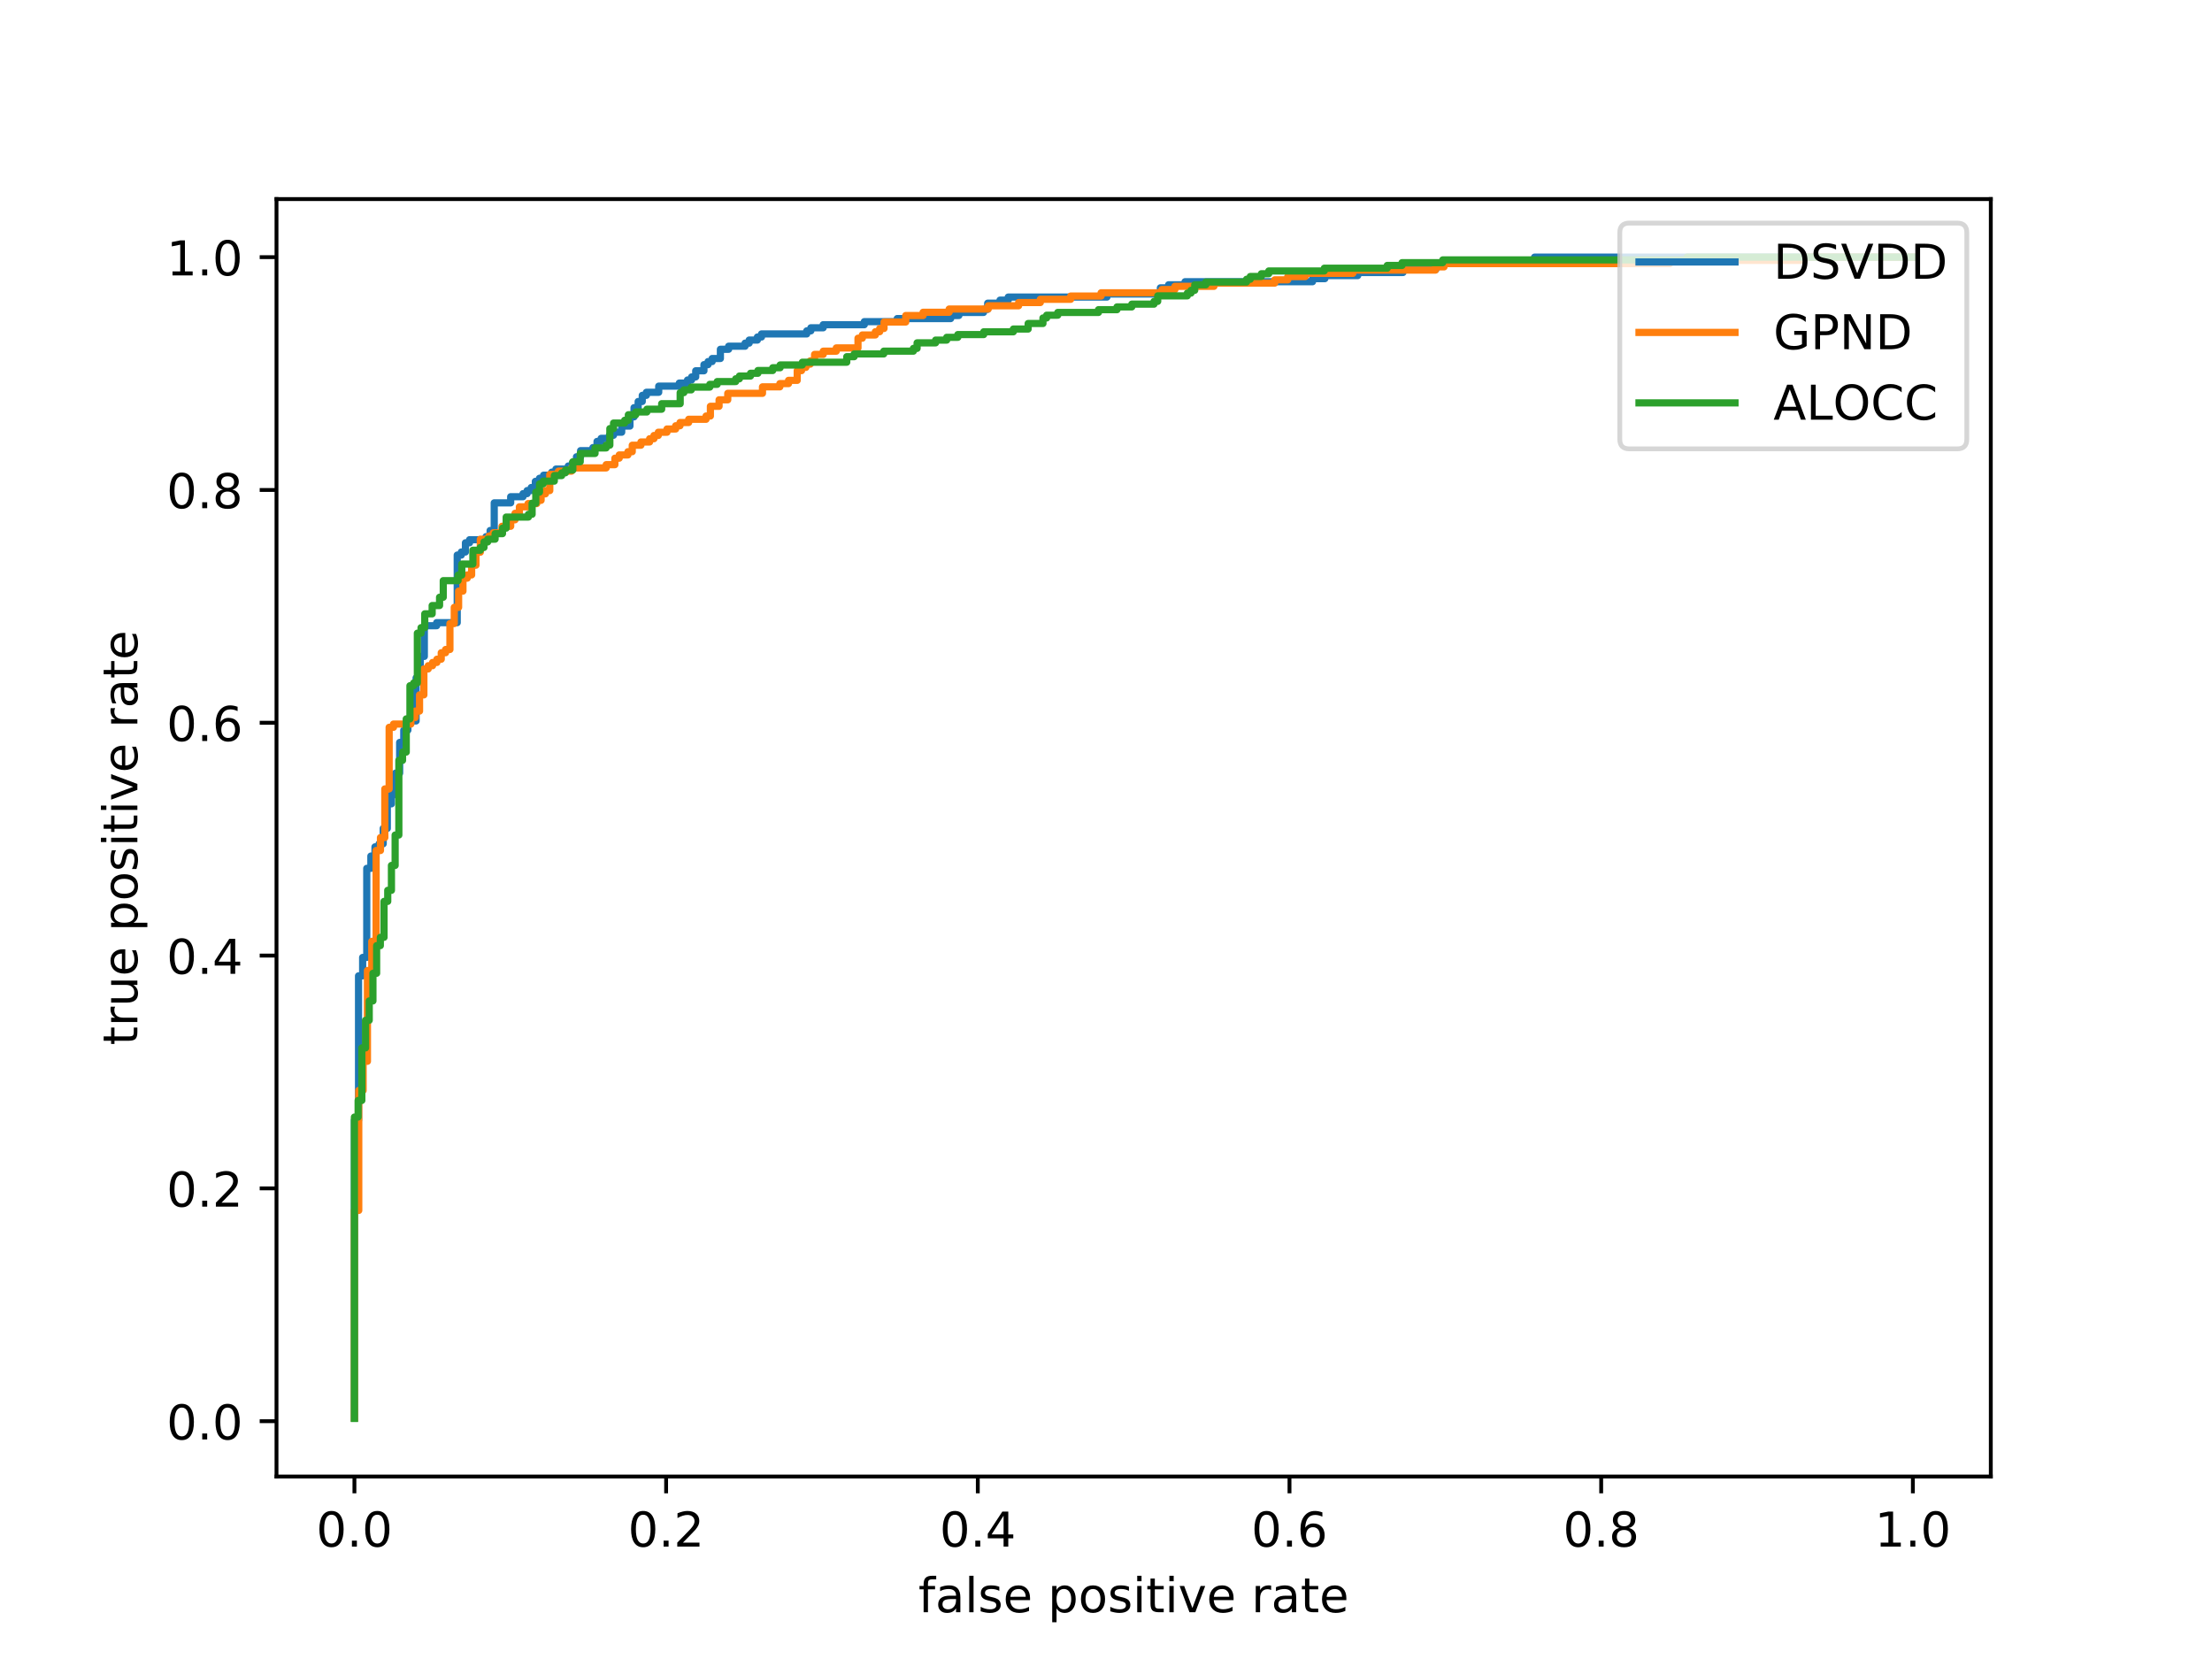 <?xml version="1.0" encoding="utf-8" standalone="no"?>
<!DOCTYPE svg PUBLIC "-//W3C//DTD SVG 1.1//EN"
  "http://www.w3.org/Graphics/SVG/1.1/DTD/svg11.dtd">
<!-- Created with matplotlib (http://matplotlib.org/) -->
<svg height="345.6pt" version="1.1" viewBox="0 0 460.8 345.6" width="460.8pt" xmlns="http://www.w3.org/2000/svg" xmlns:xlink="http://www.w3.org/1999/xlink">
 <defs>
  <style type="text/css">
*{stroke-linecap:butt;stroke-linejoin:round;}
  </style>
 </defs>
 <g id="figure_1">
  <g id="patch_1">
   <path d="M 0 345.6 
L 460.8 345.6 
L 460.8 0 
L 0 0 
z
" style="fill:#ffffff;"/>
  </g>
  <g id="axes_1">
   <g id="patch_2">
    <path d="M 57.6 307.584 
L 414.72 307.584 
L 414.72 41.472 
L 57.6 41.472 
z
" style="fill:#ffffff;"/>
   </g>
   <g id="matplotlib.axis_1">
    <g id="xtick_1">
     <g id="line2d_1">
      <defs>
       <path d="M 0 0 
L 0 3.5 
" id="m3de0a2c334" style="stroke:#000000;stroke-width:0.8;"/>
      </defs>
      <g>
       <use style="stroke:#000000;stroke-width:0.8;" x="73.833" xlink:href="#m3de0a2c334" y="307.584"/>
      </g>
     </g>
     <g id="text_1">
      <!-- 0.0 -->
      <defs>
       <path d="M 31.781 66.406 
Q 24.172 66.406 20.328 58.906 
Q 16.5 51.422 16.5 36.375 
Q 16.5 21.391 20.328 13.891 
Q 24.172 6.391 31.781 6.391 
Q 39.453 6.391 43.281 13.891 
Q 47.125 21.391 47.125 36.375 
Q 47.125 51.422 43.281 58.906 
Q 39.453 66.406 31.781 66.406 
z
M 31.781 74.219 
Q 44.047 74.219 50.516 64.516 
Q 56.984 54.828 56.984 36.375 
Q 56.984 17.969 50.516 8.266 
Q 44.047 -1.422 31.781 -1.422 
Q 19.531 -1.422 13.062 8.266 
Q 6.594 17.969 6.594 36.375 
Q 6.594 54.828 13.062 64.516 
Q 19.531 74.219 31.781 74.219 
z
" id="DejaVuSans-30"/>
       <path d="M 10.688 12.406 
L 21 12.406 
L 21 0 
L 10.688 0 
z
" id="DejaVuSans-2e"/>
      </defs>
      <g transform="translate(65.881 322.182)scale(0.1 -0.1)">
       <use xlink:href="#DejaVuSans-30"/>
       <use x="63.623" xlink:href="#DejaVuSans-2e"/>
       <use x="95.41" xlink:href="#DejaVuSans-30"/>
      </g>
     </g>
    </g>
    <g id="xtick_2">
     <g id="line2d_2">
      <g>
       <use style="stroke:#000000;stroke-width:0.8;" x="138.764" xlink:href="#m3de0a2c334" y="307.584"/>
      </g>
     </g>
     <g id="text_2">
      <!-- 0.2 -->
      <defs>
       <path d="M 19.188 8.297 
L 53.609 8.297 
L 53.609 0 
L 7.328 0 
L 7.328 8.297 
Q 12.938 14.109 22.625 23.891 
Q 32.328 33.688 34.812 36.531 
Q 39.547 41.844 41.422 45.531 
Q 43.312 49.219 43.312 52.781 
Q 43.312 58.594 39.234 62.25 
Q 35.156 65.922 28.609 65.922 
Q 23.969 65.922 18.812 64.312 
Q 13.672 62.703 7.812 59.422 
L 7.812 69.391 
Q 13.766 71.781 18.938 73 
Q 24.125 74.219 28.422 74.219 
Q 39.75 74.219 46.484 68.547 
Q 53.219 62.891 53.219 53.422 
Q 53.219 48.922 51.531 44.891 
Q 49.859 40.875 45.406 35.406 
Q 44.188 33.984 37.641 27.219 
Q 31.109 20.453 19.188 8.297 
z
" id="DejaVuSans-32"/>
      </defs>
      <g transform="translate(130.812 322.182)scale(0.1 -0.1)">
       <use xlink:href="#DejaVuSans-30"/>
       <use x="63.623" xlink:href="#DejaVuSans-2e"/>
       <use x="95.41" xlink:href="#DejaVuSans-32"/>
      </g>
     </g>
    </g>
    <g id="xtick_3">
     <g id="line2d_3">
      <g>
       <use style="stroke:#000000;stroke-width:0.8;" x="203.695" xlink:href="#m3de0a2c334" y="307.584"/>
      </g>
     </g>
     <g id="text_3">
      <!-- 0.4 -->
      <defs>
       <path d="M 37.797 64.312 
L 12.891 25.391 
L 37.797 25.391 
z
M 35.203 72.906 
L 47.609 72.906 
L 47.609 25.391 
L 58.016 25.391 
L 58.016 17.188 
L 47.609 17.188 
L 47.609 0 
L 37.797 0 
L 37.797 17.188 
L 4.891 17.188 
L 4.891 26.703 
z
" id="DejaVuSans-34"/>
      </defs>
      <g transform="translate(195.743 322.182)scale(0.1 -0.1)">
       <use xlink:href="#DejaVuSans-30"/>
       <use x="63.623" xlink:href="#DejaVuSans-2e"/>
       <use x="95.41" xlink:href="#DejaVuSans-34"/>
      </g>
     </g>
    </g>
    <g id="xtick_4">
     <g id="line2d_4">
      <g>
       <use style="stroke:#000000;stroke-width:0.8;" x="268.625" xlink:href="#m3de0a2c334" y="307.584"/>
      </g>
     </g>
     <g id="text_4">
      <!-- 0.6 -->
      <defs>
       <path d="M 33.016 40.375 
Q 26.375 40.375 22.484 35.828 
Q 18.609 31.297 18.609 23.391 
Q 18.609 15.531 22.484 10.953 
Q 26.375 6.391 33.016 6.391 
Q 39.656 6.391 43.531 10.953 
Q 47.406 15.531 47.406 23.391 
Q 47.406 31.297 43.531 35.828 
Q 39.656 40.375 33.016 40.375 
z
M 52.594 71.297 
L 52.594 62.312 
Q 48.875 64.062 45.094 64.984 
Q 41.312 65.922 37.594 65.922 
Q 27.828 65.922 22.672 59.328 
Q 17.531 52.734 16.797 39.406 
Q 19.672 43.656 24.016 45.922 
Q 28.375 48.188 33.594 48.188 
Q 44.578 48.188 50.953 41.516 
Q 57.328 34.859 57.328 23.391 
Q 57.328 12.156 50.688 5.359 
Q 44.047 -1.422 33.016 -1.422 
Q 20.359 -1.422 13.672 8.266 
Q 6.984 17.969 6.984 36.375 
Q 6.984 53.656 15.188 63.938 
Q 23.391 74.219 37.203 74.219 
Q 40.922 74.219 44.703 73.484 
Q 48.484 72.75 52.594 71.297 
z
" id="DejaVuSans-36"/>
      </defs>
      <g transform="translate(260.674 322.182)scale(0.1 -0.1)">
       <use xlink:href="#DejaVuSans-30"/>
       <use x="63.623" xlink:href="#DejaVuSans-2e"/>
       <use x="95.41" xlink:href="#DejaVuSans-36"/>
      </g>
     </g>
    </g>
    <g id="xtick_5">
     <g id="line2d_5">
      <g>
       <use style="stroke:#000000;stroke-width:0.8;" x="333.556" xlink:href="#m3de0a2c334" y="307.584"/>
      </g>
     </g>
     <g id="text_5">
      <!-- 0.8 -->
      <defs>
       <path d="M 31.781 34.625 
Q 24.75 34.625 20.719 30.859 
Q 16.703 27.094 16.703 20.516 
Q 16.703 13.922 20.719 10.156 
Q 24.75 6.391 31.781 6.391 
Q 38.812 6.391 42.859 10.172 
Q 46.922 13.969 46.922 20.516 
Q 46.922 27.094 42.891 30.859 
Q 38.875 34.625 31.781 34.625 
z
M 21.922 38.812 
Q 15.578 40.375 12.031 44.719 
Q 8.5 49.078 8.5 55.328 
Q 8.5 64.062 14.719 69.141 
Q 20.953 74.219 31.781 74.219 
Q 42.672 74.219 48.875 69.141 
Q 55.078 64.062 55.078 55.328 
Q 55.078 49.078 51.531 44.719 
Q 48 40.375 41.703 38.812 
Q 48.828 37.156 52.797 32.312 
Q 56.781 27.484 56.781 20.516 
Q 56.781 9.906 50.312 4.234 
Q 43.844 -1.422 31.781 -1.422 
Q 19.734 -1.422 13.25 4.234 
Q 6.781 9.906 6.781 20.516 
Q 6.781 27.484 10.781 32.312 
Q 14.797 37.156 21.922 38.812 
z
M 18.312 54.391 
Q 18.312 48.734 21.844 45.562 
Q 25.391 42.391 31.781 42.391 
Q 38.141 42.391 41.719 45.562 
Q 45.312 48.734 45.312 54.391 
Q 45.312 60.062 41.719 63.234 
Q 38.141 66.406 31.781 66.406 
Q 25.391 66.406 21.844 63.234 
Q 18.312 60.062 18.312 54.391 
z
" id="DejaVuSans-38"/>
      </defs>
      <g transform="translate(325.605 322.182)scale(0.1 -0.1)">
       <use xlink:href="#DejaVuSans-30"/>
       <use x="63.623" xlink:href="#DejaVuSans-2e"/>
       <use x="95.41" xlink:href="#DejaVuSans-38"/>
      </g>
     </g>
    </g>
    <g id="xtick_6">
     <g id="line2d_6">
      <g>
       <use style="stroke:#000000;stroke-width:0.8;" x="398.487" xlink:href="#m3de0a2c334" y="307.584"/>
      </g>
     </g>
     <g id="text_6">
      <!-- 1.0 -->
      <defs>
       <path d="M 12.406 8.297 
L 28.516 8.297 
L 28.516 63.922 
L 10.984 60.406 
L 10.984 69.391 
L 28.422 72.906 
L 38.281 72.906 
L 38.281 8.297 
L 54.391 8.297 
L 54.391 0 
L 12.406 0 
z
" id="DejaVuSans-31"/>
      </defs>
      <g transform="translate(390.536 322.182)scale(0.1 -0.1)">
       <use xlink:href="#DejaVuSans-31"/>
       <use x="63.623" xlink:href="#DejaVuSans-2e"/>
       <use x="95.41" xlink:href="#DejaVuSans-30"/>
      </g>
     </g>
    </g>
    <g id="text_7">
     <!-- false positive rate -->
     <defs>
      <path d="M 37.109 75.984 
L 37.109 68.5 
L 28.516 68.5 
Q 23.688 68.5 21.797 66.547 
Q 19.922 64.594 19.922 59.516 
L 19.922 54.688 
L 34.719 54.688 
L 34.719 47.703 
L 19.922 47.703 
L 19.922 0 
L 10.891 0 
L 10.891 47.703 
L 2.297 47.703 
L 2.297 54.688 
L 10.891 54.688 
L 10.891 58.5 
Q 10.891 67.625 15.141 71.797 
Q 19.391 75.984 28.609 75.984 
z
" id="DejaVuSans-66"/>
      <path d="M 34.281 27.484 
Q 23.391 27.484 19.188 25 
Q 14.984 22.516 14.984 16.5 
Q 14.984 11.719 18.141 8.906 
Q 21.297 6.109 26.703 6.109 
Q 34.188 6.109 38.703 11.406 
Q 43.219 16.703 43.219 25.484 
L 43.219 27.484 
z
M 52.203 31.203 
L 52.203 0 
L 43.219 0 
L 43.219 8.297 
Q 40.141 3.328 35.547 0.953 
Q 30.953 -1.422 24.312 -1.422 
Q 15.922 -1.422 10.953 3.297 
Q 6 8.016 6 15.922 
Q 6 25.141 12.172 29.828 
Q 18.359 34.516 30.609 34.516 
L 43.219 34.516 
L 43.219 35.406 
Q 43.219 41.609 39.141 45 
Q 35.062 48.391 27.688 48.391 
Q 23 48.391 18.547 47.266 
Q 14.109 46.141 10.016 43.891 
L 10.016 52.203 
Q 14.938 54.109 19.578 55.047 
Q 24.219 56 28.609 56 
Q 40.484 56 46.344 49.844 
Q 52.203 43.703 52.203 31.203 
z
" id="DejaVuSans-61"/>
      <path d="M 9.422 75.984 
L 18.406 75.984 
L 18.406 0 
L 9.422 0 
z
" id="DejaVuSans-6c"/>
      <path d="M 44.281 53.078 
L 44.281 44.578 
Q 40.484 46.531 36.375 47.5 
Q 32.281 48.484 27.875 48.484 
Q 21.188 48.484 17.844 46.438 
Q 14.5 44.391 14.5 40.281 
Q 14.5 37.156 16.891 35.375 
Q 19.281 33.594 26.516 31.984 
L 29.594 31.297 
Q 39.156 29.25 43.188 25.516 
Q 47.219 21.781 47.219 15.094 
Q 47.219 7.469 41.188 3.016 
Q 35.156 -1.422 24.609 -1.422 
Q 20.219 -1.422 15.453 -0.562 
Q 10.688 0.297 5.422 2 
L 5.422 11.281 
Q 10.406 8.688 15.234 7.391 
Q 20.062 6.109 24.812 6.109 
Q 31.156 6.109 34.562 8.281 
Q 37.984 10.453 37.984 14.406 
Q 37.984 18.062 35.516 20.016 
Q 33.062 21.969 24.703 23.781 
L 21.578 24.516 
Q 13.234 26.266 9.516 29.906 
Q 5.812 33.547 5.812 39.891 
Q 5.812 47.609 11.281 51.797 
Q 16.75 56 26.812 56 
Q 31.781 56 36.172 55.266 
Q 40.578 54.547 44.281 53.078 
z
" id="DejaVuSans-73"/>
      <path d="M 56.203 29.594 
L 56.203 25.203 
L 14.891 25.203 
Q 15.484 15.922 20.484 11.062 
Q 25.484 6.203 34.422 6.203 
Q 39.594 6.203 44.453 7.469 
Q 49.312 8.734 54.109 11.281 
L 54.109 2.781 
Q 49.266 0.734 44.188 -0.344 
Q 39.109 -1.422 33.891 -1.422 
Q 20.797 -1.422 13.156 6.188 
Q 5.516 13.812 5.516 26.812 
Q 5.516 40.234 12.766 48.109 
Q 20.016 56 32.328 56 
Q 43.359 56 49.781 48.891 
Q 56.203 41.797 56.203 29.594 
z
M 47.219 32.234 
Q 47.125 39.594 43.094 43.984 
Q 39.062 48.391 32.422 48.391 
Q 24.906 48.391 20.391 44.141 
Q 15.875 39.891 15.188 32.172 
z
" id="DejaVuSans-65"/>
      <path id="DejaVuSans-20"/>
      <path d="M 18.109 8.203 
L 18.109 -20.797 
L 9.078 -20.797 
L 9.078 54.688 
L 18.109 54.688 
L 18.109 46.391 
Q 20.953 51.266 25.266 53.625 
Q 29.594 56 35.594 56 
Q 45.562 56 51.781 48.094 
Q 58.016 40.188 58.016 27.297 
Q 58.016 14.406 51.781 6.484 
Q 45.562 -1.422 35.594 -1.422 
Q 29.594 -1.422 25.266 0.953 
Q 20.953 3.328 18.109 8.203 
z
M 48.688 27.297 
Q 48.688 37.203 44.609 42.844 
Q 40.531 48.484 33.406 48.484 
Q 26.266 48.484 22.188 42.844 
Q 18.109 37.203 18.109 27.297 
Q 18.109 17.391 22.188 11.75 
Q 26.266 6.109 33.406 6.109 
Q 40.531 6.109 44.609 11.75 
Q 48.688 17.391 48.688 27.297 
z
" id="DejaVuSans-70"/>
      <path d="M 30.609 48.391 
Q 23.391 48.391 19.188 42.75 
Q 14.984 37.109 14.984 27.297 
Q 14.984 17.484 19.156 11.844 
Q 23.344 6.203 30.609 6.203 
Q 37.797 6.203 41.984 11.859 
Q 46.188 17.531 46.188 27.297 
Q 46.188 37.016 41.984 42.703 
Q 37.797 48.391 30.609 48.391 
z
M 30.609 56 
Q 42.328 56 49.016 48.375 
Q 55.719 40.766 55.719 27.297 
Q 55.719 13.875 49.016 6.219 
Q 42.328 -1.422 30.609 -1.422 
Q 18.844 -1.422 12.172 6.219 
Q 5.516 13.875 5.516 27.297 
Q 5.516 40.766 12.172 48.375 
Q 18.844 56 30.609 56 
z
" id="DejaVuSans-6f"/>
      <path d="M 9.422 54.688 
L 18.406 54.688 
L 18.406 0 
L 9.422 0 
z
M 9.422 75.984 
L 18.406 75.984 
L 18.406 64.594 
L 9.422 64.594 
z
" id="DejaVuSans-69"/>
      <path d="M 18.312 70.219 
L 18.312 54.688 
L 36.812 54.688 
L 36.812 47.703 
L 18.312 47.703 
L 18.312 18.016 
Q 18.312 11.328 20.141 9.422 
Q 21.969 7.516 27.594 7.516 
L 36.812 7.516 
L 36.812 0 
L 27.594 0 
Q 17.188 0 13.234 3.875 
Q 9.281 7.766 9.281 18.016 
L 9.281 47.703 
L 2.688 47.703 
L 2.688 54.688 
L 9.281 54.688 
L 9.281 70.219 
z
" id="DejaVuSans-74"/>
      <path d="M 2.984 54.688 
L 12.5 54.688 
L 29.594 8.797 
L 46.688 54.688 
L 56.203 54.688 
L 35.688 0 
L 23.484 0 
z
" id="DejaVuSans-76"/>
      <path d="M 41.109 46.297 
Q 39.594 47.172 37.812 47.578 
Q 36.031 48 33.891 48 
Q 26.266 48 22.188 43.047 
Q 18.109 38.094 18.109 28.812 
L 18.109 0 
L 9.078 0 
L 9.078 54.688 
L 18.109 54.688 
L 18.109 46.188 
Q 20.953 51.172 25.484 53.578 
Q 30.031 56 36.531 56 
Q 37.453 56 38.578 55.875 
Q 39.703 55.766 41.062 55.516 
z
" id="DejaVuSans-72"/>
     </defs>
     <g transform="translate(191.319 335.861)scale(0.1 -0.1)">
      <use xlink:href="#DejaVuSans-66"/>
      <use x="35.205" xlink:href="#DejaVuSans-61"/>
      <use x="96.484" xlink:href="#DejaVuSans-6c"/>
      <use x="124.268" xlink:href="#DejaVuSans-73"/>
      <use x="176.367" xlink:href="#DejaVuSans-65"/>
      <use x="237.891" xlink:href="#DejaVuSans-20"/>
      <use x="269.678" xlink:href="#DejaVuSans-70"/>
      <use x="333.154" xlink:href="#DejaVuSans-6f"/>
      <use x="394.336" xlink:href="#DejaVuSans-73"/>
      <use x="446.436" xlink:href="#DejaVuSans-69"/>
      <use x="474.219" xlink:href="#DejaVuSans-74"/>
      <use x="513.428" xlink:href="#DejaVuSans-69"/>
      <use x="541.211" xlink:href="#DejaVuSans-76"/>
      <use x="600.391" xlink:href="#DejaVuSans-65"/>
      <use x="661.914" xlink:href="#DejaVuSans-20"/>
      <use x="693.701" xlink:href="#DejaVuSans-72"/>
      <use x="734.814" xlink:href="#DejaVuSans-61"/>
      <use x="796.094" xlink:href="#DejaVuSans-74"/>
      <use x="835.303" xlink:href="#DejaVuSans-65"/>
     </g>
    </g>
   </g>
   <g id="matplotlib.axis_2">
    <g id="ytick_1">
     <g id="line2d_7">
      <defs>
       <path d="M 0 0 
L -3.5 0 
" id="ma9acfb91fd" style="stroke:#000000;stroke-width:0.8;"/>
      </defs>
      <g>
       <use style="stroke:#000000;stroke-width:0.8;" x="57.6" xlink:href="#ma9acfb91fd" y="296.064"/>
      </g>
     </g>
     <g id="text_8">
      <!-- 0.0 -->
      <g transform="translate(34.697 299.863)scale(0.1 -0.1)">
       <use xlink:href="#DejaVuSans-30"/>
       <use x="63.623" xlink:href="#DejaVuSans-2e"/>
       <use x="95.41" xlink:href="#DejaVuSans-30"/>
      </g>
     </g>
    </g>
    <g id="ytick_2">
     <g id="line2d_8">
      <g>
       <use style="stroke:#000000;stroke-width:0.8;" x="57.6" xlink:href="#ma9acfb91fd" y="247.565"/>
      </g>
     </g>
     <g id="text_9">
      <!-- 0.2 -->
      <g transform="translate(34.697 251.364)scale(0.1 -0.1)">
       <use xlink:href="#DejaVuSans-30"/>
       <use x="63.623" xlink:href="#DejaVuSans-2e"/>
       <use x="95.41" xlink:href="#DejaVuSans-32"/>
      </g>
     </g>
    </g>
    <g id="ytick_3">
     <g id="line2d_9">
      <g>
       <use style="stroke:#000000;stroke-width:0.8;" x="57.6" xlink:href="#ma9acfb91fd" y="199.066"/>
      </g>
     </g>
     <g id="text_10">
      <!-- 0.4 -->
      <g transform="translate(34.697 202.865)scale(0.1 -0.1)">
       <use xlink:href="#DejaVuSans-30"/>
       <use x="63.623" xlink:href="#DejaVuSans-2e"/>
       <use x="95.41" xlink:href="#DejaVuSans-34"/>
      </g>
     </g>
    </g>
    <g id="ytick_4">
     <g id="line2d_10">
      <g>
       <use style="stroke:#000000;stroke-width:0.8;" x="57.6" xlink:href="#ma9acfb91fd" y="150.566"/>
      </g>
     </g>
     <g id="text_11">
      <!-- 0.6 -->
      <g transform="translate(34.697 154.366)scale(0.1 -0.1)">
       <use xlink:href="#DejaVuSans-30"/>
       <use x="63.623" xlink:href="#DejaVuSans-2e"/>
       <use x="95.41" xlink:href="#DejaVuSans-36"/>
      </g>
     </g>
    </g>
    <g id="ytick_5">
     <g id="line2d_11">
      <g>
       <use style="stroke:#000000;stroke-width:0.8;" x="57.6" xlink:href="#ma9acfb91fd" y="102.067"/>
      </g>
     </g>
     <g id="text_12">
      <!-- 0.8 -->
      <g transform="translate(34.697 105.866)scale(0.1 -0.1)">
       <use xlink:href="#DejaVuSans-30"/>
       <use x="63.623" xlink:href="#DejaVuSans-2e"/>
       <use x="95.41" xlink:href="#DejaVuSans-38"/>
      </g>
     </g>
    </g>
    <g id="ytick_6">
     <g id="line2d_12">
      <g>
       <use style="stroke:#000000;stroke-width:0.8;" x="57.6" xlink:href="#ma9acfb91fd" y="53.568"/>
      </g>
     </g>
     <g id="text_13">
      <!-- 1.0 -->
      <g transform="translate(34.697 57.367)scale(0.1 -0.1)">
       <use xlink:href="#DejaVuSans-31"/>
       <use x="63.623" xlink:href="#DejaVuSans-2e"/>
       <use x="95.41" xlink:href="#DejaVuSans-30"/>
      </g>
     </g>
    </g>
    <g id="text_14">
     <!-- true positive rate -->
     <defs>
      <path d="M 8.5 21.578 
L 8.5 54.688 
L 17.484 54.688 
L 17.484 21.922 
Q 17.484 14.156 20.5 10.266 
Q 23.531 6.391 29.594 6.391 
Q 36.859 6.391 41.078 11.031 
Q 45.312 15.672 45.312 23.688 
L 45.312 54.688 
L 54.297 54.688 
L 54.297 0 
L 45.312 0 
L 45.312 8.406 
Q 42.047 3.422 37.719 1 
Q 33.406 -1.422 27.688 -1.422 
Q 18.266 -1.422 13.375 4.438 
Q 8.5 10.297 8.5 21.578 
z
M 31.109 56 
z
" id="DejaVuSans-75"/>
     </defs>
     <g transform="translate(28.617 217.736)rotate(-90)scale(0.1 -0.1)">
      <use xlink:href="#DejaVuSans-74"/>
      <use x="39.209" xlink:href="#DejaVuSans-72"/>
      <use x="80.322" xlink:href="#DejaVuSans-75"/>
      <use x="143.701" xlink:href="#DejaVuSans-65"/>
      <use x="205.225" xlink:href="#DejaVuSans-20"/>
      <use x="237.012" xlink:href="#DejaVuSans-70"/>
      <use x="300.488" xlink:href="#DejaVuSans-6f"/>
      <use x="361.67" xlink:href="#DejaVuSans-73"/>
      <use x="413.77" xlink:href="#DejaVuSans-69"/>
      <use x="441.553" xlink:href="#DejaVuSans-74"/>
      <use x="480.762" xlink:href="#DejaVuSans-69"/>
      <use x="508.545" xlink:href="#DejaVuSans-76"/>
      <use x="567.725" xlink:href="#DejaVuSans-65"/>
      <use x="629.248" xlink:href="#DejaVuSans-20"/>
      <use x="661.035" xlink:href="#DejaVuSans-72"/>
      <use x="702.148" xlink:href="#DejaVuSans-61"/>
      <use x="763.428" xlink:href="#DejaVuSans-74"/>
      <use x="802.637" xlink:href="#DejaVuSans-65"/>
     </g>
    </g>
   </g>
   <g id="line2d_13">
    <path clip-path="url(#p653452c0b6)" d="M 73.833 295.424 
L 73.833 233.361 
L 74.689 233.361 
L 74.689 203.288 
L 75.546 203.288 
L 75.546 199.449 
L 76.403 199.449 
L 76.403 180.894 
L 77.259 180.894 
L 77.259 178.335 
L 78.116 178.335 
L 78.116 176.416 
L 78.972 176.416 
L 78.972 175.776 
L 79.829 175.776 
L 79.829 172.577 
L 80.686 172.577 
L 80.686 167.458 
L 81.542 167.458 
L 81.542 165.538 
L 82.399 165.538 
L 82.399 161.06 
L 83.255 161.06 
L 83.255 154.661 
L 84.112 154.661 
L 84.112 152.102 
L 84.969 152.102 
L 84.969 150.183 
L 86.682 150.183 
L 86.682 141.225 
L 87.538 141.225 
L 87.538 136.746 
L 88.395 136.746 
L 88.395 130.348 
L 90.965 130.348 
L 90.965 129.708 
L 95.248 129.708 
L 95.248 115.632 
L 96.105 115.632 
L 96.105 114.992 
L 96.961 114.992 
L 96.961 113.072 
L 97.818 113.072 
L 97.818 112.432 
L 101.244 112.432 
L 101.244 111.793 
L 102.101 111.793 
L 102.101 110.513 
L 102.957 110.513 
L 102.957 104.754 
L 106.384 104.754 
L 106.384 103.475 
L 108.954 103.475 
L 108.954 102.835 
L 109.81 102.835 
L 109.81 102.195 
L 110.667 102.195 
L 110.667 101.555 
L 111.523 101.555 
L 111.523 100.276 
L 112.38 100.276 
L 112.38 99.636 
L 113.237 99.636 
L 113.237 98.996 
L 114.95 98.996 
L 114.95 98.356 
L 115.807 98.356 
L 115.807 97.716 
L 118.376 97.716 
L 118.376 97.077 
L 119.233 97.077 
L 119.233 96.437 
L 120.09 96.437 
L 120.09 95.157 
L 120.946 95.157 
L 120.946 93.877 
L 123.516 93.877 
L 123.516 93.238 
L 124.373 93.238 
L 124.373 91.958 
L 125.229 91.958 
L 125.229 91.318 
L 126.942 91.318 
L 126.942 90.678 
L 127.799 90.678 
L 127.799 90.038 
L 129.512 90.038 
L 129.512 88.759 
L 131.225 88.759 
L 131.225 86.839 
L 132.082 86.839 
L 132.082 84.92 
L 132.939 84.92 
L 132.939 83.64 
L 133.795 83.64 
L 133.795 82.36 
L 134.652 82.36 
L 134.652 81.721 
L 137.222 81.721 
L 137.222 80.441 
L 141.505 80.441 
L 141.505 79.801 
L 143.218 79.801 
L 143.218 79.161 
L 144.075 79.161 
L 144.075 78.521 
L 144.931 78.521 
L 144.931 77.242 
L 146.644 77.242 
L 146.644 75.962 
L 147.501 75.962 
L 147.501 75.322 
L 148.358 75.322 
L 148.358 74.682 
L 150.071 74.682 
L 150.071 72.763 
L 151.784 72.763 
L 151.784 72.123 
L 155.211 72.123 
L 155.211 71.483 
L 156.067 71.483 
L 156.067 70.843 
L 157.78 70.843 
L 157.78 70.204 
L 158.637 70.204 
L 158.637 69.564 
L 168.06 69.564 
L 168.06 68.924 
L 168.916 68.924 
L 168.916 68.284 
L 171.486 68.284 
L 171.486 67.644 
L 180.052 67.644 
L 180.052 67.004 
L 186.905 67.004 
L 186.905 66.365 
L 198.041 66.365 
L 198.041 65.725 
L 199.754 65.725 
L 199.754 65.085 
L 204.894 65.085 
L 204.894 64.445 
L 205.75 64.445 
L 205.75 63.165 
L 208.32 63.165 
L 208.32 62.526 
L 210.033 62.526 
L 210.033 61.886 
L 230.592 61.886 
L 230.592 61.246 
L 241.728 61.246 
L 241.728 59.966 
L 243.441 59.966 
L 243.441 59.326 
L 246.868 59.326 
L 246.868 58.687 
L 273.422 58.687 
L 273.422 58.047 
L 275.992 58.047 
L 275.992 57.407 
L 282.845 57.407 
L 282.845 56.767 
L 292.268 56.767 
L 292.268 56.127 
L 299.121 56.127 
L 299.121 54.848 
L 310.257 54.848 
L 310.257 54.208 
L 319.679 54.208 
L 319.679 53.568 
L 398.487 53.568 
L 398.487 53.568 
" style="fill:none;stroke:#1f77b4;stroke-linecap:square;stroke-width:1.5;"/>
   </g>
   <g id="line2d_14">
    <path clip-path="url(#p653452c0b6)" d="M 73.833 295.389 
L 73.833 252.158 
L 74.737 252.158 
L 74.737 227.165 
L 75.641 227.165 
L 75.641 221.086 
L 76.546 221.086 
L 76.546 202.173 
L 77.45 202.173 
L 77.45 196.094 
L 78.354 196.094 
L 78.354 177.18 
L 79.259 177.18 
L 79.259 174.478 
L 80.163 174.478 
L 80.163 164.346 
L 81.067 164.346 
L 81.067 151.512 
L 81.972 151.512 
L 81.972 150.837 
L 85.589 150.837 
L 85.589 149.486 
L 86.493 149.486 
L 86.493 148.135 
L 87.398 148.135 
L 87.398 144.757 
L 88.302 144.757 
L 88.302 139.353 
L 89.206 139.353 
L 89.206 138.678 
L 90.111 138.678 
L 90.111 138.003 
L 91.015 138.003 
L 91.015 137.327 
L 91.919 137.327 
L 91.919 135.976 
L 92.824 135.976 
L 92.824 135.301 
L 93.728 135.301 
L 93.728 129.897 
L 94.632 129.897 
L 94.632 126.519 
L 95.537 126.519 
L 95.537 123.142 
L 96.441 123.142 
L 96.441 120.44 
L 97.345 120.44 
L 97.345 119.765 
L 98.25 119.765 
L 98.25 117.738 
L 99.154 117.738 
L 99.154 115.036 
L 100.058 115.036 
L 100.058 112.334 
L 101.867 112.334 
L 101.867 111.659 
L 102.771 111.659 
L 102.771 110.983 
L 104.58 110.983 
L 104.58 109.633 
L 106.389 109.633 
L 106.389 108.282 
L 107.293 108.282 
L 107.293 106.931 
L 108.197 106.931 
L 108.197 105.58 
L 110.006 105.58 
L 110.006 104.904 
L 111.815 104.904 
L 111.815 104.229 
L 112.719 104.229 
L 112.719 102.878 
L 113.623 102.878 
L 113.623 102.202 
L 114.528 102.202 
L 114.528 98.825 
L 116.336 98.825 
L 116.336 98.149 
L 119.049 98.149 
L 119.049 97.474 
L 126.284 97.474 
L 126.284 96.798 
L 128.093 96.798 
L 128.093 95.448 
L 128.997 95.448 
L 128.997 94.772 
L 130.806 94.772 
L 130.806 94.097 
L 131.71 94.097 
L 131.71 92.746 
L 133.519 92.746 
L 133.519 92.07 
L 135.327 92.07 
L 135.327 91.395 
L 136.232 91.395 
L 136.232 90.719 
L 137.136 90.719 
L 137.136 90.044 
L 138.945 90.044 
L 138.945 89.368 
L 140.753 89.368 
L 140.753 88.693 
L 141.657 88.693 
L 141.657 88.017 
L 143.466 88.017 
L 143.466 87.342 
L 147.083 87.342 
L 147.083 86.666 
L 147.988 86.666 
L 147.988 84.64 
L 149.796 84.64 
L 149.796 83.289 
L 151.605 83.289 
L 151.605 81.938 
L 158.84 81.938 
L 158.84 80.587 
L 162.457 80.587 
L 162.457 79.912 
L 164.266 79.912 
L 164.266 79.236 
L 166.074 79.236 
L 166.074 77.21 
L 166.979 77.21 
L 166.979 76.534 
L 167.883 76.534 
L 167.883 75.859 
L 168.787 75.859 
L 168.787 75.183 
L 169.692 75.183 
L 169.692 73.832 
L 171.5 73.832 
L 171.5 73.157 
L 174.213 73.157 
L 174.213 72.481 
L 178.735 72.481 
L 178.735 70.455 
L 179.639 70.455 
L 179.639 69.779 
L 182.352 69.779 
L 182.352 69.104 
L 183.257 69.104 
L 183.257 68.428 
L 184.161 68.428 
L 184.161 67.078 
L 188.683 67.078 
L 188.683 65.727 
L 192.3 65.727 
L 192.3 65.051 
L 197.726 65.051 
L 197.726 64.376 
L 205.865 64.376 
L 205.865 63.7 
L 212.195 63.7 
L 212.195 63.025 
L 216.717 63.025 
L 216.717 62.349 
L 223.047 62.349 
L 223.047 61.674 
L 229.378 61.674 
L 229.378 60.998 
L 242.038 60.998 
L 242.038 60.323 
L 244.751 60.323 
L 244.751 59.647 
L 252.89 59.647 
L 252.89 58.972 
L 265.551 58.972 
L 265.551 58.296 
L 268.264 58.296 
L 268.264 57.621 
L 271.881 57.621 
L 271.881 56.945 
L 281.829 56.945 
L 281.829 56.27 
L 299.011 56.27 
L 299.011 55.594 
L 300.82 55.594 
L 300.82 54.919 
L 347.845 54.919 
L 347.845 54.243 
L 375.879 54.243 
L 375.879 53.568 
L 398.487 53.568 
L 398.487 53.568 
" style="fill:none;stroke:#ff7f0e;stroke-linecap:square;stroke-width:1.5;"/>
   </g>
   <g id="line2d_15">
    <path clip-path="url(#p653452c0b6)" d="M 73.833 295.488 
L 73.833 232.704 
L 74.604 232.704 
L 74.604 229.248 
L 75.375 229.248 
L 75.375 218.304 
L 76.146 218.304 
L 76.146 212.544 
L 76.917 212.544 
L 76.917 208.512 
L 77.688 208.512 
L 77.688 202.752 
L 78.46 202.752 
L 78.46 196.992 
L 79.231 196.992 
L 79.231 195.264 
L 80.002 195.264 
L 80.002 187.776 
L 80.773 187.776 
L 80.773 185.472 
L 81.544 185.472 
L 81.544 180.288 
L 82.315 180.288 
L 82.315 173.952 
L 83.087 173.952 
L 83.087 158.4 
L 83.858 158.4 
L 83.858 156.672 
L 84.629 156.672 
L 84.629 149.76 
L 85.4 149.76 
L 85.4 142.848 
L 86.171 142.848 
L 86.171 142.272 
L 86.942 142.272 
L 86.942 131.904 
L 87.713 131.904 
L 87.713 130.752 
L 88.485 130.752 
L 88.485 127.872 
L 90.027 127.872 
L 90.027 126.144 
L 91.569 126.144 
L 91.569 124.416 
L 92.34 124.416 
L 92.34 120.96 
L 95.425 120.96 
L 95.425 119.808 
L 96.196 119.808 
L 96.196 117.504 
L 98.51 117.504 
L 98.51 114.624 
L 100.052 114.624 
L 100.052 114.048 
L 100.823 114.048 
L 100.823 112.896 
L 101.594 112.896 
L 101.594 112.32 
L 103.136 112.32 
L 103.136 111.168 
L 104.679 111.168 
L 104.679 110.016 
L 105.45 110.016 
L 105.45 107.712 
L 110.077 107.712 
L 110.077 107.136 
L 110.848 107.136 
L 110.848 104.832 
L 111.619 104.832 
L 111.619 102.528 
L 112.39 102.528 
L 112.39 100.8 
L 113.161 100.8 
L 113.161 100.224 
L 115.475 100.224 
L 115.475 99.072 
L 117.017 99.072 
L 117.017 98.496 
L 117.788 98.496 
L 117.788 97.92 
L 119.331 97.92 
L 119.331 96.192 
L 120.873 96.192 
L 120.873 94.464 
L 123.958 94.464 
L 123.958 93.312 
L 126.271 93.312 
L 126.271 92.736 
L 127.042 92.736 
L 127.042 89.28 
L 127.813 89.28 
L 127.813 88.128 
L 130.127 88.128 
L 130.127 87.552 
L 130.898 87.552 
L 130.898 86.4 
L 132.44 86.4 
L 132.44 85.824 
L 134.754 85.824 
L 134.754 85.248 
L 137.838 85.248 
L 137.838 84.096 
L 141.694 84.096 
L 141.694 81.792 
L 142.465 81.792 
L 142.465 81.216 
L 144.007 81.216 
L 144.007 80.64 
L 147.863 80.64 
L 147.863 80.064 
L 149.406 80.064 
L 149.406 79.488 
L 153.261 79.488 
L 153.261 78.912 
L 154.032 78.912 
L 154.032 78.336 
L 156.346 78.336 
L 156.346 77.76 
L 157.888 77.76 
L 157.888 77.184 
L 160.973 77.184 
L 160.973 76.608 
L 162.515 76.608 
L 162.515 76.032 
L 167.142 76.032 
L 167.142 75.456 
L 176.396 75.456 
L 176.396 74.304 
L 177.938 74.304 
L 177.938 73.728 
L 184.107 73.728 
L 184.107 73.152 
L 190.277 73.152 
L 190.277 72.576 
L 191.048 72.576 
L 191.048 71.424 
L 194.903 71.424 
L 194.903 70.848 
L 197.217 70.848 
L 197.217 70.272 
L 199.53 70.272 
L 199.53 69.696 
L 204.928 69.696 
L 204.928 69.12 
L 211.098 69.12 
L 211.098 68.544 
L 214.182 68.544 
L 214.182 67.392 
L 217.267 67.392 
L 217.267 66.24 
L 218.038 66.24 
L 218.038 65.664 
L 220.351 65.664 
L 220.351 65.088 
L 228.834 65.088 
L 228.834 64.512 
L 232.69 64.512 
L 232.69 63.936 
L 235.774 63.936 
L 235.774 63.36 
L 240.401 63.36 
L 240.401 62.784 
L 241.172 62.784 
L 241.172 61.632 
L 247.342 61.632 
L 247.342 61.056 
L 248.113 61.056 
L 248.113 60.48 
L 248.884 60.48 
L 248.884 59.328 
L 251.197 59.328 
L 251.197 58.752 
L 259.68 58.752 
L 259.68 58.176 
L 260.451 58.176 
L 260.451 57.6 
L 262.765 57.6 
L 262.765 57.024 
L 264.307 57.024 
L 264.307 56.448 
L 275.874 56.448 
L 275.874 55.872 
L 288.984 55.872 
L 288.984 55.296 
L 292.068 55.296 
L 292.068 54.72 
L 300.551 54.72 
L 300.551 54.144 
L 351.447 54.144 
L 351.447 53.568 
L 398.487 53.568 
L 398.487 53.568 
" style="fill:none;stroke:#2ca02c;stroke-linecap:square;stroke-width:1.5;"/>
   </g>
   <g id="patch_3">
    <path d="M 57.6 307.584 
L 57.6 41.472 
" style="fill:none;stroke:#000000;stroke-linecap:square;stroke-linejoin:miter;stroke-width:0.8;"/>
   </g>
   <g id="patch_4">
    <path d="M 414.72 307.584 
L 414.72 41.472 
" style="fill:none;stroke:#000000;stroke-linecap:square;stroke-linejoin:miter;stroke-width:0.8;"/>
   </g>
   <g id="patch_5">
    <path d="M 57.6 307.584 
L 414.72 307.584 
" style="fill:none;stroke:#000000;stroke-linecap:square;stroke-linejoin:miter;stroke-width:0.8;"/>
   </g>
   <g id="patch_6">
    <path d="M 57.6 41.472 
L 414.72 41.472 
" style="fill:none;stroke:#000000;stroke-linecap:square;stroke-linejoin:miter;stroke-width:0.8;"/>
   </g>
   <g id="legend_1">
    <g id="patch_7">
     <path d="M 339.431 93.506 
L 407.72 93.506 
Q 409.72 93.506 409.72 91.506 
L 409.72 48.472 
Q 409.72 46.472 407.72 46.472 
L 339.431 46.472 
Q 337.431 46.472 337.431 48.472 
L 337.431 91.506 
Q 337.431 93.506 339.431 93.506 
z
" style="fill:#ffffff;opacity:0.8;stroke:#cccccc;stroke-linejoin:miter;"/>
    </g>
    <g id="line2d_16">
     <path d="M 341.431 54.57 
L 361.431 54.57 
" style="fill:none;stroke:#1f77b4;stroke-linecap:square;stroke-width:1.5;"/>
    </g>
    <g id="line2d_17"/>
    <g id="text_15">
     <!-- DSVDD -->
     <defs>
      <path d="M 19.672 64.797 
L 19.672 8.109 
L 31.594 8.109 
Q 46.688 8.109 53.688 14.938 
Q 60.688 21.781 60.688 36.531 
Q 60.688 51.172 53.688 57.984 
Q 46.688 64.797 31.594 64.797 
z
M 9.812 72.906 
L 30.078 72.906 
Q 51.266 72.906 61.172 64.094 
Q 71.094 55.281 71.094 36.531 
Q 71.094 17.672 61.125 8.828 
Q 51.172 0 30.078 0 
L 9.812 0 
z
" id="DejaVuSans-44"/>
      <path d="M 53.516 70.516 
L 53.516 60.891 
Q 47.906 63.578 42.922 64.891 
Q 37.938 66.219 33.297 66.219 
Q 25.25 66.219 20.875 63.094 
Q 16.5 59.969 16.5 54.203 
Q 16.5 49.359 19.406 46.891 
Q 22.312 44.438 30.422 42.922 
L 36.375 41.703 
Q 47.406 39.594 52.656 34.297 
Q 57.906 29 57.906 20.125 
Q 57.906 9.516 50.797 4.047 
Q 43.703 -1.422 29.984 -1.422 
Q 24.812 -1.422 18.969 -0.25 
Q 13.141 0.922 6.891 3.219 
L 6.891 13.375 
Q 12.891 10.016 18.656 8.297 
Q 24.422 6.594 29.984 6.594 
Q 38.422 6.594 43.016 9.906 
Q 47.609 13.234 47.609 19.391 
Q 47.609 24.75 44.312 27.781 
Q 41.016 30.812 33.5 32.328 
L 27.484 33.5 
Q 16.453 35.688 11.516 40.375 
Q 6.594 45.062 6.594 53.422 
Q 6.594 63.094 13.406 68.656 
Q 20.219 74.219 32.172 74.219 
Q 37.312 74.219 42.625 73.281 
Q 47.953 72.359 53.516 70.516 
z
" id="DejaVuSans-53"/>
      <path d="M 28.609 0 
L 0.781 72.906 
L 11.078 72.906 
L 34.188 11.531 
L 57.328 72.906 
L 67.578 72.906 
L 39.797 0 
z
" id="DejaVuSans-56"/>
     </defs>
     <g transform="translate(369.431 58.07)scale(0.1 -0.1)">
      <use xlink:href="#DejaVuSans-44"/>
      <use x="77.002" xlink:href="#DejaVuSans-53"/>
      <use x="140.479" xlink:href="#DejaVuSans-56"/>
      <use x="208.887" xlink:href="#DejaVuSans-44"/>
      <use x="285.889" xlink:href="#DejaVuSans-44"/>
     </g>
    </g>
    <g id="line2d_18">
     <path d="M 341.431 69.249 
L 361.431 69.249 
" style="fill:none;stroke:#ff7f0e;stroke-linecap:square;stroke-width:1.5;"/>
    </g>
    <g id="line2d_19"/>
    <g id="text_16">
     <!-- GPND -->
     <defs>
      <path d="M 59.516 10.406 
L 59.516 29.984 
L 43.406 29.984 
L 43.406 38.094 
L 69.281 38.094 
L 69.281 6.781 
Q 63.578 2.734 56.688 0.656 
Q 49.812 -1.422 42 -1.422 
Q 24.906 -1.422 15.25 8.562 
Q 5.609 18.562 5.609 36.375 
Q 5.609 54.25 15.25 64.234 
Q 24.906 74.219 42 74.219 
Q 49.125 74.219 55.547 72.453 
Q 61.969 70.703 67.391 67.281 
L 67.391 56.781 
Q 61.922 61.422 55.766 63.766 
Q 49.609 66.109 42.828 66.109 
Q 29.438 66.109 22.719 58.641 
Q 16.016 51.172 16.016 36.375 
Q 16.016 21.625 22.719 14.156 
Q 29.438 6.688 42.828 6.688 
Q 48.047 6.688 52.141 7.594 
Q 56.25 8.5 59.516 10.406 
z
" id="DejaVuSans-47"/>
      <path d="M 19.672 64.797 
L 19.672 37.406 
L 32.078 37.406 
Q 38.969 37.406 42.719 40.969 
Q 46.484 44.531 46.484 51.125 
Q 46.484 57.672 42.719 61.234 
Q 38.969 64.797 32.078 64.797 
z
M 9.812 72.906 
L 32.078 72.906 
Q 44.344 72.906 50.609 67.359 
Q 56.891 61.812 56.891 51.125 
Q 56.891 40.328 50.609 34.812 
Q 44.344 29.297 32.078 29.297 
L 19.672 29.297 
L 19.672 0 
L 9.812 0 
z
" id="DejaVuSans-50"/>
      <path d="M 9.812 72.906 
L 23.094 72.906 
L 55.422 11.922 
L 55.422 72.906 
L 64.984 72.906 
L 64.984 0 
L 51.703 0 
L 19.391 60.984 
L 19.391 0 
L 9.812 0 
z
" id="DejaVuSans-4e"/>
     </defs>
     <g transform="translate(369.431 72.749)scale(0.1 -0.1)">
      <use xlink:href="#DejaVuSans-47"/>
      <use x="77.49" xlink:href="#DejaVuSans-50"/>
      <use x="137.793" xlink:href="#DejaVuSans-4e"/>
      <use x="212.598" xlink:href="#DejaVuSans-44"/>
     </g>
    </g>
    <g id="line2d_20">
     <path d="M 341.431 83.927 
L 361.431 83.927 
" style="fill:none;stroke:#2ca02c;stroke-linecap:square;stroke-width:1.5;"/>
    </g>
    <g id="line2d_21"/>
    <g id="text_17">
     <!-- ALOCC -->
     <defs>
      <path d="M 34.188 63.188 
L 20.797 26.906 
L 47.609 26.906 
z
M 28.609 72.906 
L 39.797 72.906 
L 67.578 0 
L 57.328 0 
L 50.688 18.703 
L 17.828 18.703 
L 11.188 0 
L 0.781 0 
z
" id="DejaVuSans-41"/>
      <path d="M 9.812 72.906 
L 19.672 72.906 
L 19.672 8.297 
L 55.172 8.297 
L 55.172 0 
L 9.812 0 
z
" id="DejaVuSans-4c"/>
      <path d="M 39.406 66.219 
Q 28.656 66.219 22.328 58.203 
Q 16.016 50.203 16.016 36.375 
Q 16.016 22.609 22.328 14.594 
Q 28.656 6.594 39.406 6.594 
Q 50.141 6.594 56.422 14.594 
Q 62.703 22.609 62.703 36.375 
Q 62.703 50.203 56.422 58.203 
Q 50.141 66.219 39.406 66.219 
z
M 39.406 74.219 
Q 54.734 74.219 63.906 63.938 
Q 73.094 53.656 73.094 36.375 
Q 73.094 19.141 63.906 8.859 
Q 54.734 -1.422 39.406 -1.422 
Q 24.031 -1.422 14.812 8.828 
Q 5.609 19.094 5.609 36.375 
Q 5.609 53.656 14.812 63.938 
Q 24.031 74.219 39.406 74.219 
z
" id="DejaVuSans-4f"/>
      <path d="M 64.406 67.281 
L 64.406 56.891 
Q 59.422 61.531 53.781 63.812 
Q 48.141 66.109 41.797 66.109 
Q 29.297 66.109 22.656 58.469 
Q 16.016 50.828 16.016 36.375 
Q 16.016 21.969 22.656 14.328 
Q 29.297 6.688 41.797 6.688 
Q 48.141 6.688 53.781 8.984 
Q 59.422 11.281 64.406 15.922 
L 64.406 5.609 
Q 59.234 2.094 53.438 0.328 
Q 47.656 -1.422 41.219 -1.422 
Q 24.656 -1.422 15.125 8.703 
Q 5.609 18.844 5.609 36.375 
Q 5.609 53.953 15.125 64.078 
Q 24.656 74.219 41.219 74.219 
Q 47.75 74.219 53.531 72.484 
Q 59.328 70.75 64.406 67.281 
z
" id="DejaVuSans-43"/>
     </defs>
     <g transform="translate(369.431 87.427)scale(0.1 -0.1)">
      <use xlink:href="#DejaVuSans-41"/>
      <use x="68.408" xlink:href="#DejaVuSans-4c"/>
      <use x="124.074" xlink:href="#DejaVuSans-4f"/>
      <use x="202.785" xlink:href="#DejaVuSans-43"/>
      <use x="272.609" xlink:href="#DejaVuSans-43"/>
     </g>
    </g>
   </g>
  </g>
 </g>
 <defs>
  <clipPath id="p653452c0b6">
   <rect height="266.112" width="357.12" x="57.6" y="41.472"/>
  </clipPath>
 </defs>
</svg>
